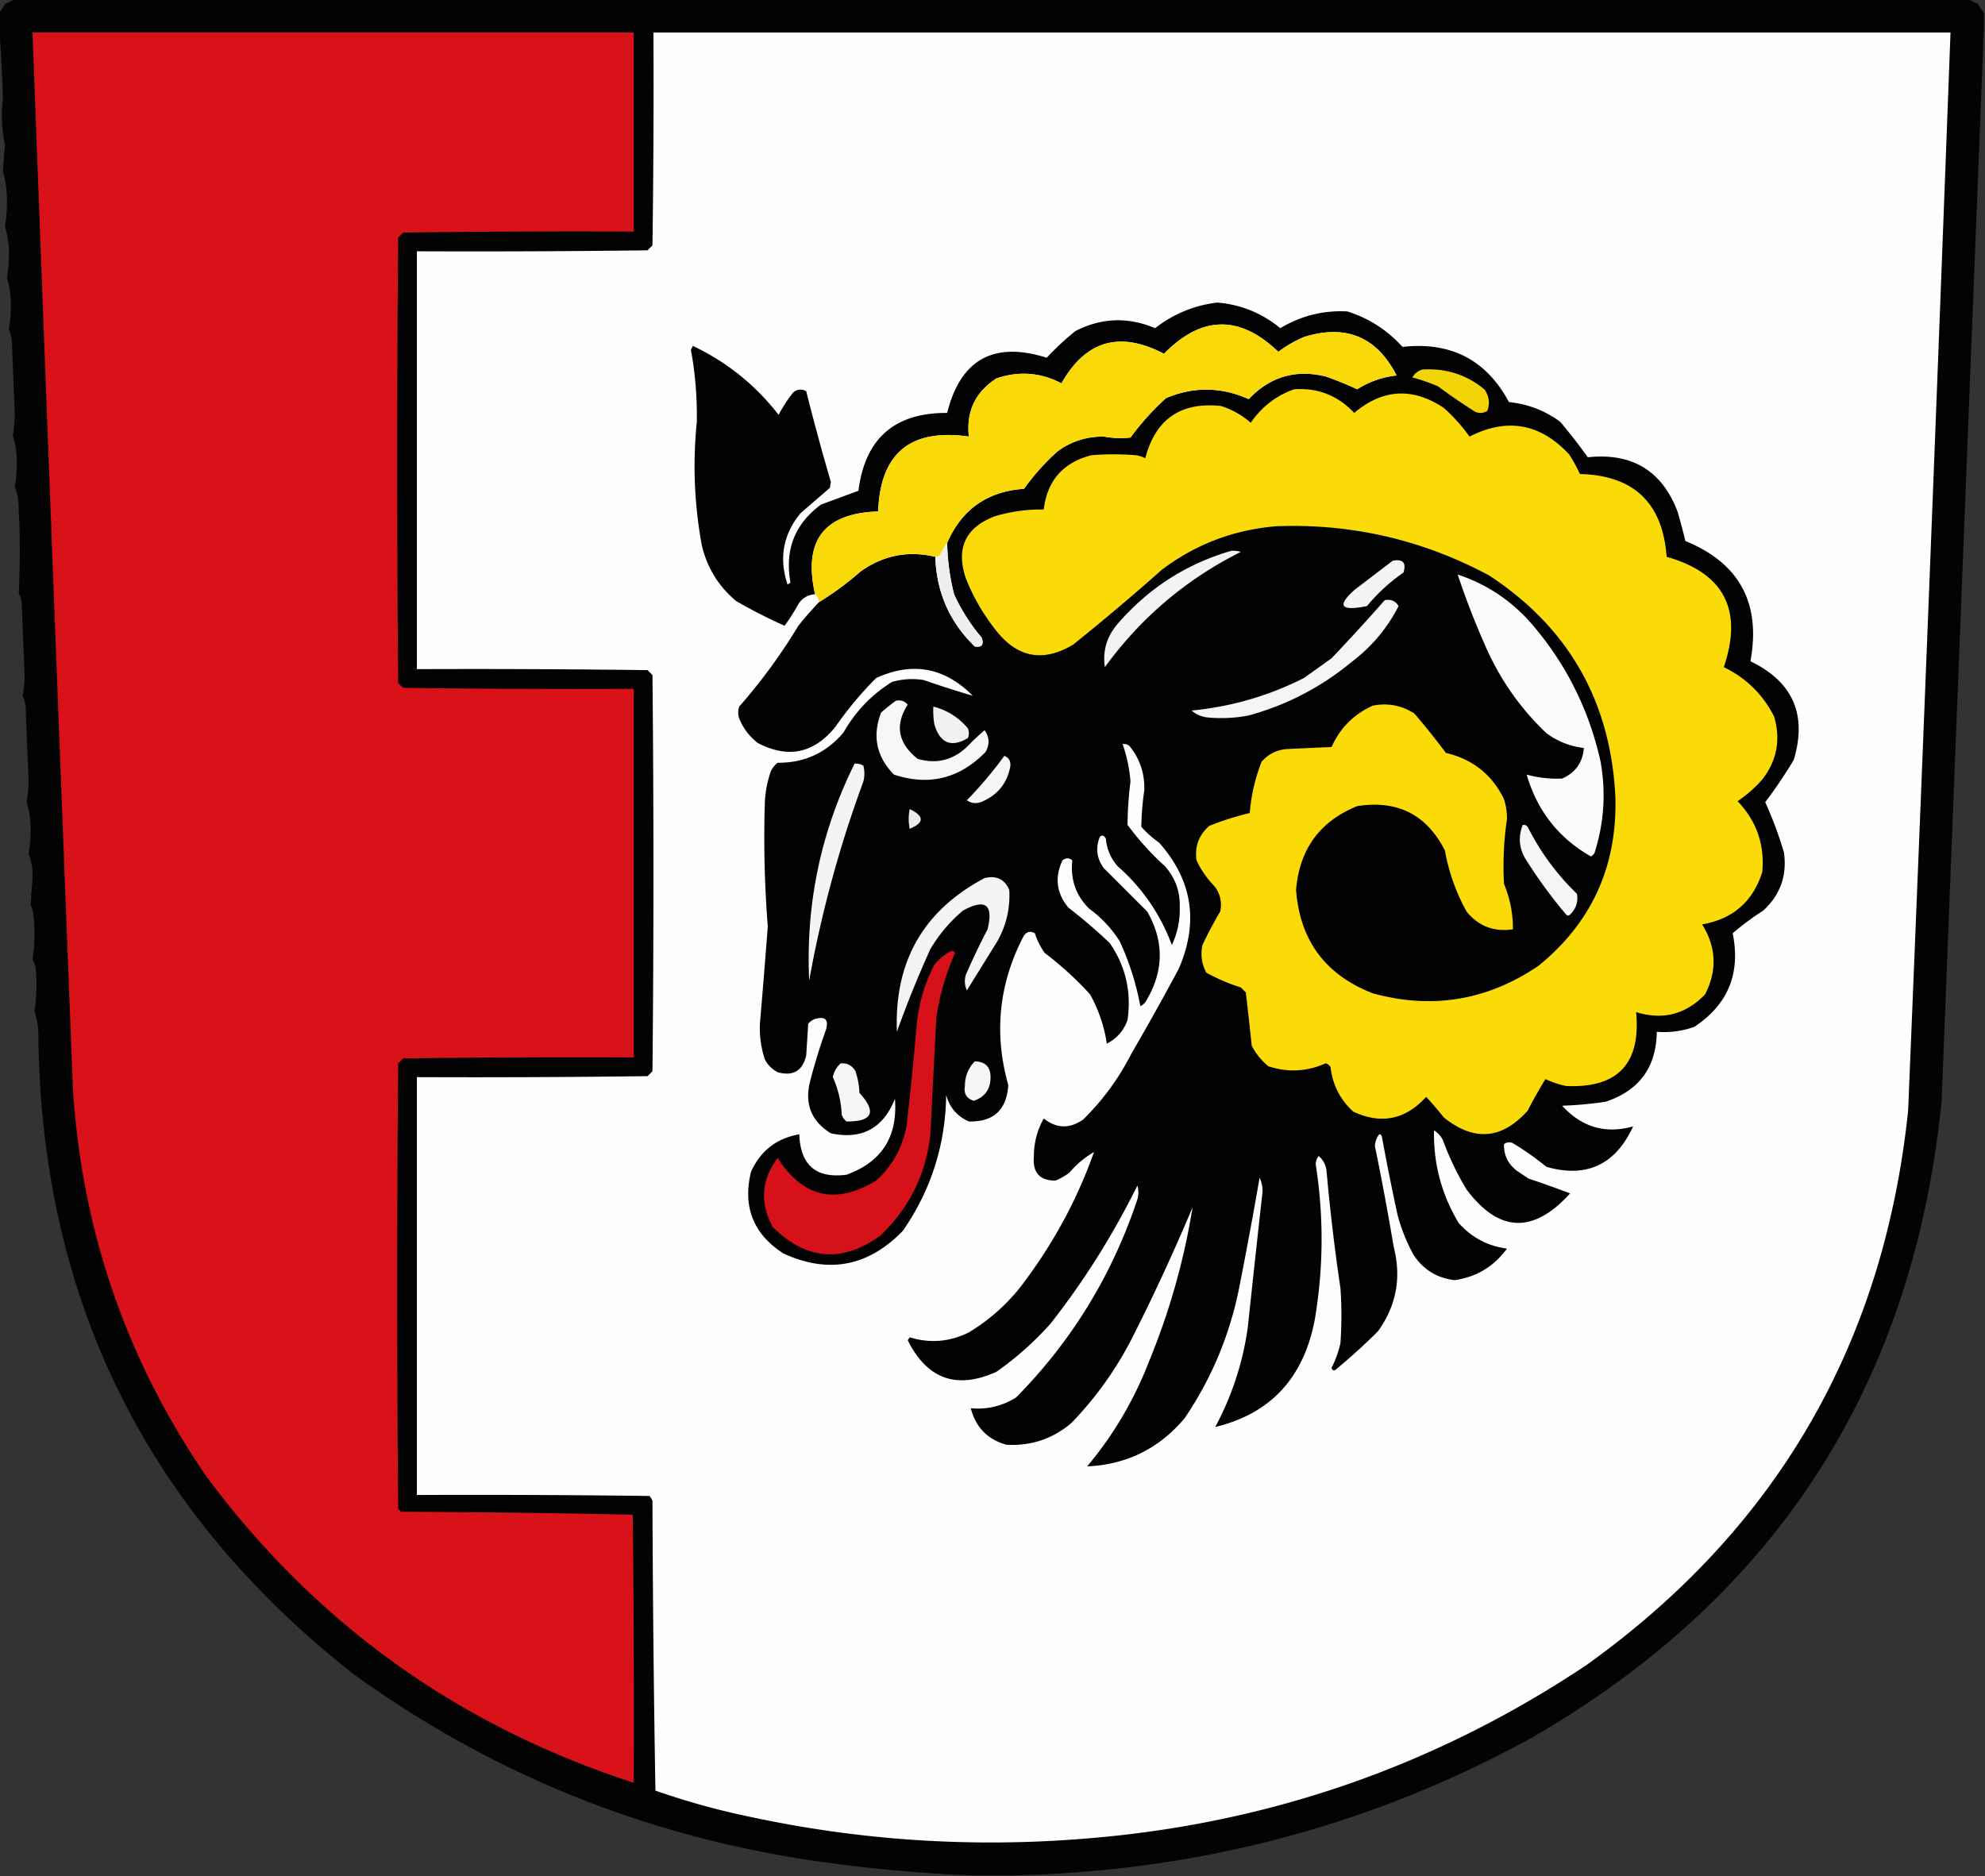 <svg xmlns="http://www.w3.org/2000/svg" width="1007" height="952" style="shape-rendering:geometricPrecision;text-rendering:geometricPrecision;image-rendering:optimizeQuality;fill-rule:evenodd;clip-rule:evenodd"><rect width="100%" height="100%" fill="#333333" stroke="none"/><path style="opacity:.969" fill="#040303" d="M7.5-.5h991c1.52.91 3.19 1.743 5 2.5a29.19 29.19 0 0 0 3 4.5v6c-7.186 181.84-14.353 363.84-21.5 546-14.371 143.916-83.871 251.749-208.5 323.5-81.213 44.398-168.88 67.565-263 69.5h-21a762.125 762.125 0 0 1-69.5-6c-89.881-11.647-171.047-43.647-243.5-96C74.915 767.434 21.581 660.267 19.5 528c.187-5.166-.48-10.166-2-15 1.147-7.42 1.313-14.92.5-22.5a11.357 11.357 0 0 0-1.5-3.5c1.147-7.42 1.313-14.92.5-22.5a20.438 20.438 0 0 0-1.5-5.5c.363-4.43.697-9.097 1-14 .126-4.173-.54-8.173-2-12 .65-3.583.982-7.25 1-11 .187-5.166-.48-10.166-2-15 .65-3.75.983-7.584 1-11.5a4460.327 4460.327 0 0 1-1.5-37 20.438 20.438 0 0 0-1.5-5.5c.65-3.583.982-7.25 1-11a3472.643 3472.643 0 0 1-1.5-36.5 15.28 15.28 0 0 0-1.5-4.5c.733-14.272.733-28.272 0-42 .126-4.173-.54-8.173-2-12 .65-3.583.983-7.25 1-11 .187-5.166-.48-10.166-2-15 .65-3.75.983-7.584 1-11.5a4460.327 4460.327 0 0 1-1.5-37 20.44 20.44 0 0 0-1.5-5.5c.65-3.583.983-7.25 1-11 .187-5.166-.48-10.166-2-15 .65-3.583.983-7.25 1-11 .187-5.166-.48-10.166-2-15 .65-3.75.983-7.584 1-11.5.164-5.651-.503-11.151-2-16.5.254-4.288.587-8.788 1-13.5C.864 65.59.53 57.756 1.5 50a889.474 889.474 0 0 0-2-37.5v-6C.6 5.152 1.6 3.652 2.5 2a38.73 38.73 0 0 0 5-2.5z"/><path style="opacity:1" fill="#d91119" d="M16.5 16.5h305v101c-39.001-.167-78.001 0-117 .5l-2.5 2.5c-.667 75.333-.667 150.667 0 226l2.5 2.5c38.999.5 77.999.667 117 .5v187c-39.001-.167-78.001 0-117 .5l-2.5 2.5c-.667 75.333-.667 150.667 0 226l1.5 1.5c39.238.17 78.404.67 117.5 1.5.5 45.332.667 90.665.5 136-88.799-28.782-160.966-80.449-216.5-155-40.75-59.243-63.416-124.91-68-197a374298.092 374298.092 0 0 1-20.5-536z"/><path style="opacity:1" fill="#fefefe" d="M331.5 16.5h658a139646 139646 0 0 1-21.5 547C955.603 682.171 901.103 776.004 804.5 845c-77.447 51.595-162.78 80.929-256 88-56.213 4.414-111.88.748-167-11a380.398 380.398 0 0 1-49-13.5c-.833-48.997-1.333-97.997-1.5-147a9.454 9.454 0 0 0-1.5-2.5 6958.7 6958.7 0 0 0-118-.5v-212c39.001.167 78.001 0 117-.5l2.5-2.5c.667-67 .667-134 0-201l-2.5-2.5c-38.999-.5-77.999-.667-117-.5v-212c39.001.167 78.001 0 117-.5l2.5-2.5c.5-35.999.667-71.999.5-108z"/><path style="opacity:1" fill="#020202" d="M415.5 305.5a154.982 154.982 0 0 0 21-15.5c11.492-8.254 24.158-10.754 38-7.5.545 17.917 7.211 33.084 20 45.5 3.588.611 4.754-.889 3.5-4.5a94.964 94.964 0 0 1-14-22 115.54 115.54 0 0 1-3.5-26c7.339-17.018 20.339-26.184 39-27.5a114.43 114.43 0 0 1 17-19c6.941-5.091 14.775-7.591 23.5-7.5 4.488.833 8.988 1 13.5.5a134.347 134.347 0 0 1 18-20c13.985-5.922 27.985-5.755 42 .5 10.764-11.38 23.764-15.214 39-11.5a166.924 166.924 0 0 1 16 6.5c6.091-3.86 12.757-6.193 20-7-10.08-19.645-25.747-26.145-47-19.5a62.707 62.707 0 0 0-13 7.5c-19.608-18.819-38.941-18.485-58 1-22.404-11.738-39.738-6.738-52 15-10.643-5.543-21.643-6.376-33-2.5-10.711 6.924-15.378 16.757-14 29.5-29.607-4.234-44.94 8.432-46 38-27.494.855-38.161 14.855-32 42-3.638.238-6.471 1.904-8.5 5a92.17 92.17 0 0 1-7 11 281.862 281.862 0 0 1-24.5-12.5c-9.021-7.542-14.854-17.042-17.5-28.5-3.789-20.692-4.623-41.526-2.5-62.5a184.379 184.379 0 0 0-3-36.5l1-2c17.309 8.23 31.809 19.897 43.5 35a69.633 69.633 0 0 1 7.5-11.5c2.124-1.582 4.29-1.749 6.5-.5a1204.468 1204.468 0 0 0 12.5 46l-.5 3-15 13c-8.722 10.754-10.889 22.754-6.5 36a3.647 3.647 0 0 0 1.5-1c-2.962-16.546 2.204-29.713 15.5-39.5l19-7c3.32-26.488 18.32-39.654 45-39.5 6.798-27.153 23.631-36.486 50.5-28a140.9 140.9 0 0 1 14.5-13.5c13.178-6.801 26.678-7.301 40.5-1.5 9.299-7.232 19.799-11.566 31.5-13 12.03 1.016 22.697 5.35 32 13 10.502-6.292 21.836-9.126 34-8.5 10.966 3.482 20.299 9.482 28 18 24.525-2.741 42.525 6.592 54 28 9.618.982 18.285 4.315 26 10a287.325 287.325 0 0 1 14 18c22.404-2.396 37.571 6.77 45.5 27.5a307.37 307.37 0 0 1 4 15c27.443 11.207 38.443 31.54 33 61 21.522 10.381 28.855 27.047 22 50a238.316 238.316 0 0 1-14.5 21.5 195.257 195.257 0 0 1 9.5 25.5c1.654 11.706-1.846 21.539-10.5 29.5a137.243 137.243 0 0 0-15.5 11.5c4.134 20.375-2.366 36.208-19.5 47.5-6.136 2.178-12.469 3.012-19 2.5-.251 18.003-8.917 29.836-26 35.5a195.6 195.6 0 0 1-22 2c9.908 10.916 21.908 14.416 36 10.5-8.999 19.482-23.666 26.315-44 20.5a151.21 151.21 0 0 0-17-12c-1.612-.72-3.112-.554-4.5.5-.178 5.527 1.988 10.027 6.5 13.5l6 4a482.45 482.45 0 0 1 21 7.5c-18.606 20.586-36.106 19.919-52.5-2a143.603 143.603 0 0 1-12-25 12.375 12.375 0 0 0-4.5-5c-.378 16.82 3.789 32.487 12.5 47 6.533 7.351 14.7 11.684 24.5 13-6.621 9.058-15.455 14.391-26.5 16-9.04-1.041-16.04-5.374-21-13a91.805 91.805 0 0 1-8-20 1263.825 1263.825 0 0 1-8-40c-.667-1.333-1.333-1.333-2 0a10.413 10.413 0 0 0-1.5 5 1384.775 1384.775 0 0 1 9.5 51c4.057 15.687 1.39 30.021-8 43a311.892 311.892 0 0 1-21.5 19.5c-.983.591-1.65.257-2-1a51.867 51.867 0 0 0 4.5-12.5c.667-9.333.667-18.667 0-28a1016.384 1016.384 0 0 1-7-59c-.274-3.215-1.607-5.881-4-8-1.046 1.272-1.546 2.772-1.5 4.5 4.088 26.205 3.921 52.372-.5 78.5-5.607 29.577-22.44 47.744-50.5 54.5 8.505-15.856 14.005-32.69 16.5-50.5 2.445-23.006 4.945-46.006 7.5-69a16.08 16.08 0 0 0-1.5-7 2299.583 2299.583 0 0 1-10 54c-4.674 24.712-14.007 47.379-28 68-12.904 15.414-29.404 23.58-49.5 24.5 13.412-15.972 23.912-33.805 31.5-53.5 10.372-25.225 17.706-51.225 22-78a1011.577 1011.577 0 0 1-31 67 178.599 178.599 0 0 1-30.5 42.5c-9.538 8.068-20.538 11.735-33 11-9.556-2.723-15.556-8.889-18-18.5 8.277.742 15.943-1.092 23-5.5 28.236-28.615 48.736-62.115 61.5-100.5a12.494 12.494 0 0 0 0-7c-12.294 24.932-26.961 48.266-44 70-8.274 9.28-17.441 17.447-27.5 24.5-20.129 9.102-35.129 3.769-45-16l1-1.5c10.308 3.168 20.308 2.335 30-2.5 11.745-7.077 21.578-16.243 29.5-27.5 14.518-19.705 25.851-41.038 34-64-4.752 2.748-8.919 6.248-12.5 10.5a36.16 36.16 0 0 1-7 4c-8.109.025-11.776-4.142-11-12.5.026-6.812 1.693-13.145 5-19 6.472 5.109 13.138 5.275 20 .5a127.583 127.583 0 0 0 24.5-33.5 1345.085 1345.085 0 0 0 24-43c10.234-23.635 6.901-44.968-10-64a51.057 51.057 0 0 1-9-8c.097-6.169.597-12.336 1.5-18.5.286-8.476-2.214-15.976-7.5-22.5-1.011-.837-2.178-1.17-3.5-1a75.15 75.15 0 0 1 4 19c-.93 7.33-1.43 14.663-1.5 22a141.12 141.12 0 0 0 19 21c5.175 5.851 7.675 12.684 7.5 20.5.189 6.865-1.144 13.365-4 19.5-5.81-15.643-14.976-28.976-27.5-40-3.501-3.98-5.501-8.646-6-14-.853-1.625-1.853-1.958-3-1-2.325 5.726-1.658 11.06 2 16l22 22c8.78 15.388 8.446 30.721-1 46a7.248 7.248 0 0 1-2.5 2 137.69 137.69 0 0 0-10.5-33c-4.161-6.526-9.328-12.026-15.5-16.5-6.726-6.703-9.56-14.87-8.5-24.5-1.667-1.333-3.333-1.333-5 0-4.057 8.668-3.057 16.668 3 24a268.433 268.433 0 0 1 21 18c8.055 11.732 11.055 24.732 9 39-1.883 5.385-5.383 9.385-10.5 12a74.085 74.085 0 0 0-8.5-25 171.43 171.43 0 0 0-23-21 35.145 35.145 0 0 1-5-10c-2.54-1.376-4.54-.71-6 2-12.327 23.999-14.827 48.999-7.5 75-.772 12.607-7.439 18.774-20 18.5-5.992-2.659-9.825-7.159-11.5-13.5-.339 25.347-7.673 48.347-22 69-17.554 18.101-37.721 21.935-60.5 11.5-15.338-9.852-20.838-23.685-16.5-41.5 4.808-10.639 12.975-16.972 24.5-19 .53 15.702 8.53 22.536 24 20.5 17.84-6.483 26.006-19.316 24.5-38.5-5.994 15.023-16.828 20.856-32.5 17.5-9.946-6.154-13.446-14.987-10.5-26.5a292.205 292.205 0 0 1 8-26c1.5-5.167-.333-7-5.5-5.5a6.978 6.978 0 0 0-3.5 2.5l-1 16c-1.855 7.848-6.689 10.681-14.5 8.5-2.833-1.5-5-3.667-6.5-6.5a51.826 51.826 0 0 1-2.5-18 4943.516 4943.516 0 0 0 4-49.5 570.71 570.71 0 0 1-1.5-62.5 54.631 54.631 0 0 1 3-16 11.532 11.532 0 0 1 3.5-4.5c13.649.091 24.815-5.076 33.5-15.5 6.032-10.576 14.199-19.076 24.5-25.5 5.246-1.506 10.579-1.839 16-1a538.316 538.316 0 0 0 25 8c-14.312-14.392-30.645-17.392-49-9a178.917 178.917 0 0 0-20.5 24.5c-10.894 13.683-24.06 16.517-39.5 8.5-4.347-3.337-7.514-7.504-9.5-12.5-.667-2-.667-4 0-6a285.394 285.394 0 0 0 30-41 181.137 181.137 0 0 1 10.5-12z"/><path style="opacity:1" fill="#f9da08" d="M480.5 275.5c-1.392 1.773-2.559 3.773-3.5 6-.671.752-1.504 1.086-2.5 1-13.842-3.254-26.508-.754-38 7.5a154.982 154.982 0 0 1-21 15.5c-.16-1.653-.826-2.986-2-4-6.161-27.145 4.506-41.145 32-42 1.06-29.568 16.393-42.234 46-38-1.378-12.743 3.289-22.576 14-29.5 11.357-3.876 22.357-3.043 33 2.5 12.262-21.738 29.596-26.738 52-15 19.059-19.485 38.392-19.819 58-1a62.707 62.707 0 0 1 13-7.5c21.253-6.645 36.92-.145 47 19.5-7.243.807-13.909 3.14-20 7a166.924 166.924 0 0 0-16-6.5c-15.236-3.714-28.236.12-39 11.5-14.015-6.255-28.015-6.422-42-.5a134.347 134.347 0 0 0-18 20c-4.512.5-9.012.333-13.5-.5-8.725-.091-16.559 2.409-23.5 7.5a114.43 114.43 0 0 0-17 19c-18.661 1.316-31.661 10.482-39 27.5z"/><path style="opacity:1" fill="#f2d408" d="M721.5 187.5c11.887-.795 22.387 2.538 31.5 10 2.462 3.432 2.962 7.099 1.5 11-1.921 1.141-3.921 1.308-6 .5a292.779 292.779 0 0 1-19-13 99.766 99.766 0 0 0-13-4.5c1.207-2.041 2.874-3.374 5-4z"/><path style="opacity:1" fill="#fadb08" d="M656.5 197.5c12.084-.807 22.251 3.193 30.5 12 14.494-12.238 29.66-13.071 45.5-2.5 4.918 4.412 9.251 9.245 13 14.5 19.066-9.683 35.9-6.683 50.5 9a72.496 72.496 0 0 1 5.5 10c27.321.652 41.987 14.652 44 42 29.151 8.296 38.817 26.962 29 56 11.278 5.444 19.778 13.778 25.5 25 3.453 11.752 1.453 22.419-6 32a65.052 65.052 0 0 1-12.5 11c9.644 10.098 13.811 22.098 12.5 36-4.766 14.977-14.933 23.811-30.5 26.5 7.206 11.586 7.706 23.419 1.5 35.5-9.812 10.203-21.479 13.203-35 9 2.5 26.165-9.333 38.665-35.5 37.5a48.556 48.556 0 0 1-10.5-3.5 239.397 239.397 0 0 0-9 16c-13.037 14.6-27.204 15.767-42.5 3.5a189.169 189.169 0 0 0-9-10.5c-10.5 11.599-22.833 14.099-37 7.5-6.612-6.058-10.446-13.558-11.5-22.5-.519-1.016-1.353-1.682-2.5-2-9.541 4.231-19.208 4.731-29 1.5-3.592-2.921-6.425-6.421-8.5-10.5a1802.304 1802.304 0 0 0-3-27l-2.5-2.5a94.209 94.209 0 0 1-17.5-7.5c-2.374-4.394-3.041-9.06-2-14 2.73-5.793 5.73-11.46 9-17 1.03-4.78.03-9.113-3-13a46.338 46.338 0 0 1-9-13c-1.001-6.997 1.166-12.83 6.5-17.5a147.668 147.668 0 0 1 20.5-6.5 91.136 91.136 0 0 1 6-26c3.543-4.074 8.043-6.241 13.5-6.5l22-1c4.333-9.667 11.333-16.667 21-21 7.594-1.457 14.594-.123 21 4a362.377 362.377 0 0 1 16 20c13.634 3.214 23.467 11.047 29.5 23.5a32.614 32.614 0 0 1 1.5 10 164.29 164.29 0 0 0-1.5 33c3.074 7.38 4.574 15.046 4.5 23-9.574 1.422-17.407-1.578-23.5-9-5.343-9.683-9.009-20.016-11-31-9.261-18.215-24.095-25.715-44.5-22.5-18.957 7.703-29.29 21.87-31 42.5 1.929 25.681 14.929 43.181 39 52.5 30.116 8.244 58.116 3.578 84-14 26.929-21.88 39.929-50.38 39-85.5-2.328-48.507-23.661-86.007-64-112.5-33.768-18.109-69.768-26.443-108-25-21.506 1.759-40.839 9.092-58 22a1214.99 1214.99 0 0 1-45 38c-15.357 9.238-28.523 6.738-39.5-7.5a103.311 103.311 0 0 1-15-26c-5.153-15.237-.32-25.737 14.5-31.5a81.22 81.22 0 0 1 25-3.5c1.731-14.568 9.731-23.735 24-27.5a132.434 132.434 0 0 1 23 0c1.601.273 3.101.773 4.5 1.5 5.22-19.886 18.054-28.72 38.5-26.5 5.618 1.807 10.618 4.64 15 8.5 5.564-8.098 12.897-13.764 22-17z"/><path style="opacity:1" fill="#efefef" d="M480.5 275.5a115.54 115.54 0 0 0 3.5 26 94.964 94.964 0 0 0 14 22c1.254 3.611.088 5.111-3.5 4.5-12.789-12.416-19.455-27.583-20-45.5.996.086 1.829-.248 2.5-1 .941-2.227 2.108-4.227 3.5-6z"/><path style="opacity:1" fill="#f3f3f3" d="M624.5 279.5a12.93 12.93 0 0 1 5 .5c-27.725 13.889-50.725 33.389-69 58.5-1.2-8.243.967-15.576 6.5-22 15.631-18.052 34.798-30.385 57.5-37z"/><path style="opacity:1" fill="#f4f4f4" d="M706.5 284.5c5.175-.993 7.009 1.007 5.5 6a89.434 89.434 0 0 0-18.5 17c-13.54 2.727-15.54-.106-6-8.5a3768.985 3768.985 0 0 0 19-14.5z"/><path style="opacity:1" fill="#fbfbfb" d="M739.5 291.5c14.734 4.886 27.234 13.22 37.5 25 17.489 20.311 29.155 43.644 35 70 2.746 15.606 1.746 30.94-3 46-.388.928-1.055 1.595-2 2-16.418-9.422-27.251-23.256-32.5-41.5 5.842 1.62 11.842 2.287 18 2 6.733-2.957 10.399-8.124 11-15.5-6.97-.816-13.303-3.316-19-7.5-13.62-12.962-24.12-28.129-31.5-45.5a387.994 387.994 0 0 1-13.5-35z"/><path style="opacity:1" fill="#f5f5f5" d="M702.5 304.5c3.141-.592 5.474.408 7 3-5.751 11.297-13.751 20.797-24 28.5-15.341 12.672-32.675 21.672-52 27a74.165 74.165 0 0 1-21 1c-3.039-.353-5.705-1.52-8-3.5 20.048-1.928 39.048-7.428 57-16.5l14-10a1080.629 1080.629 0 0 0 27-29.5z"/><path style="opacity:1" fill="#f7f7f7" d="M454.5 355.5c2.477-.449 4.477.217 6 2-6.641 10.359-4.975 19.526 5 27.5 9.402 2.761 17.735.761 25-6a107.985 107.985 0 0 1 9-8.5c2.474 3.512 2.641 7.179.5 11-13.212 13.545-28.712 17.379-46.5 11.5-8.905-9.119-11.072-19.619-6.5-31.5a125.763 125.763 0 0 1 7.5-6z"/><path style="opacity:1" fill="#f1f1f1" d="M473.5 358.5c6.969 1.791 12.802 5.458 17.5 11 .667 1.667.667 3.333 0 5-8.467 4.942-14.134 2.608-17-7a40.914 40.914 0 0 1-.5-9z"/><path style="opacity:1" fill="#f5f5f5" d="M509.5 383.5c2.384.925 3.384 2.758 3 5.5-1.663 8.673-6.663 14.673-15 18-2.553.851-4.886.518-7-1a201.277 201.277 0 0 0 19-22.5z"/><path style="opacity:1" fill="#f4f4f4" d="M433.5 387.5c1.644-.214 3.144.12 4.5 1a16.242 16.242 0 0 1 0 8 597.322 597.322 0 0 0-27.5 101c-1.797-38.686 5.87-75.352 23-110z"/><path style="opacity:1" fill="#ebebeb" d="M461.5 410.5c7.492 3.579 7.492 6.912 0 10-.692-3.27-.692-6.603 0-10z"/><path style="opacity:1" fill="#f5f5f5" d="M772.5 418.5c.996-.086 1.829.248 2.5 1 6.403 12.739 14.736 24.072 25 34 .711 4.088-.456 7.588-3.5 10.5-.667.667-1.333.667-2 0a239.32 239.32 0 0 1-19.5-26.5c-4.273-6.029-5.106-12.362-2.5-19z"/><path style="opacity:1" fill="#f4f4f4" d="M499.5 445.5c5.989-1.435 10.155.565 12.5 6 .532 9.21-1.468 17.876-6 26l-15.5 25c-1.152-2.606-1.318-5.273-.5-8a363.338 363.338 0 0 1 11-23c3.077-12.587-1.09-15.753-12.5-9.5-6.627 5.62-12.127 12.12-16.5 19.5a543.973 543.973 0 0 0-17 42c-1.397-35.567 13.436-61.567 44.5-78z"/><path style="opacity:1" fill="#d61119" d="M482.5 482.5c.876-.131 1.543.202 2 1a124.772 124.772 0 0 0-9.5 33 16087.405 16087.405 0 0 0-3 59c-2.252 20.337-10.752 37.503-25.5 51.5-19.401 13.864-37.567 12.364-54.5-4.5-6.586-12.22-5.752-23.886 2.5-35 12.831 20.068 29.497 23.902 50 11.5 8.425-7.68 13.591-17.18 15.5-28.5a1895.79 1895.79 0 0 0 5-50c.987-10.943 3.987-21.277 9-31 2.441-2.954 5.275-5.287 8.5-7z"/><path style="opacity:1" fill="#f6f6f6" d="M494.5 538.5c5.489.129 8.155 2.962 8 8.5-.125 5.797-2.959 9.631-8.5 11.5-3.651-1.125-5.151-3.625-4.5-7.5.015-4.888 1.682-9.055 5-12.5zM426.5 539.5c3.285-.231 5.785 1.103 7.5 4a40.23 40.23 0 0 1 2 11c8.856 9.737 6.689 14.571-6.5 14.5a6.978 6.978 0 0 1-2.5-3.5 52.153 52.153 0 0 0-4.5-19c.571-2.813 1.904-5.146 4-7z"/></svg>
